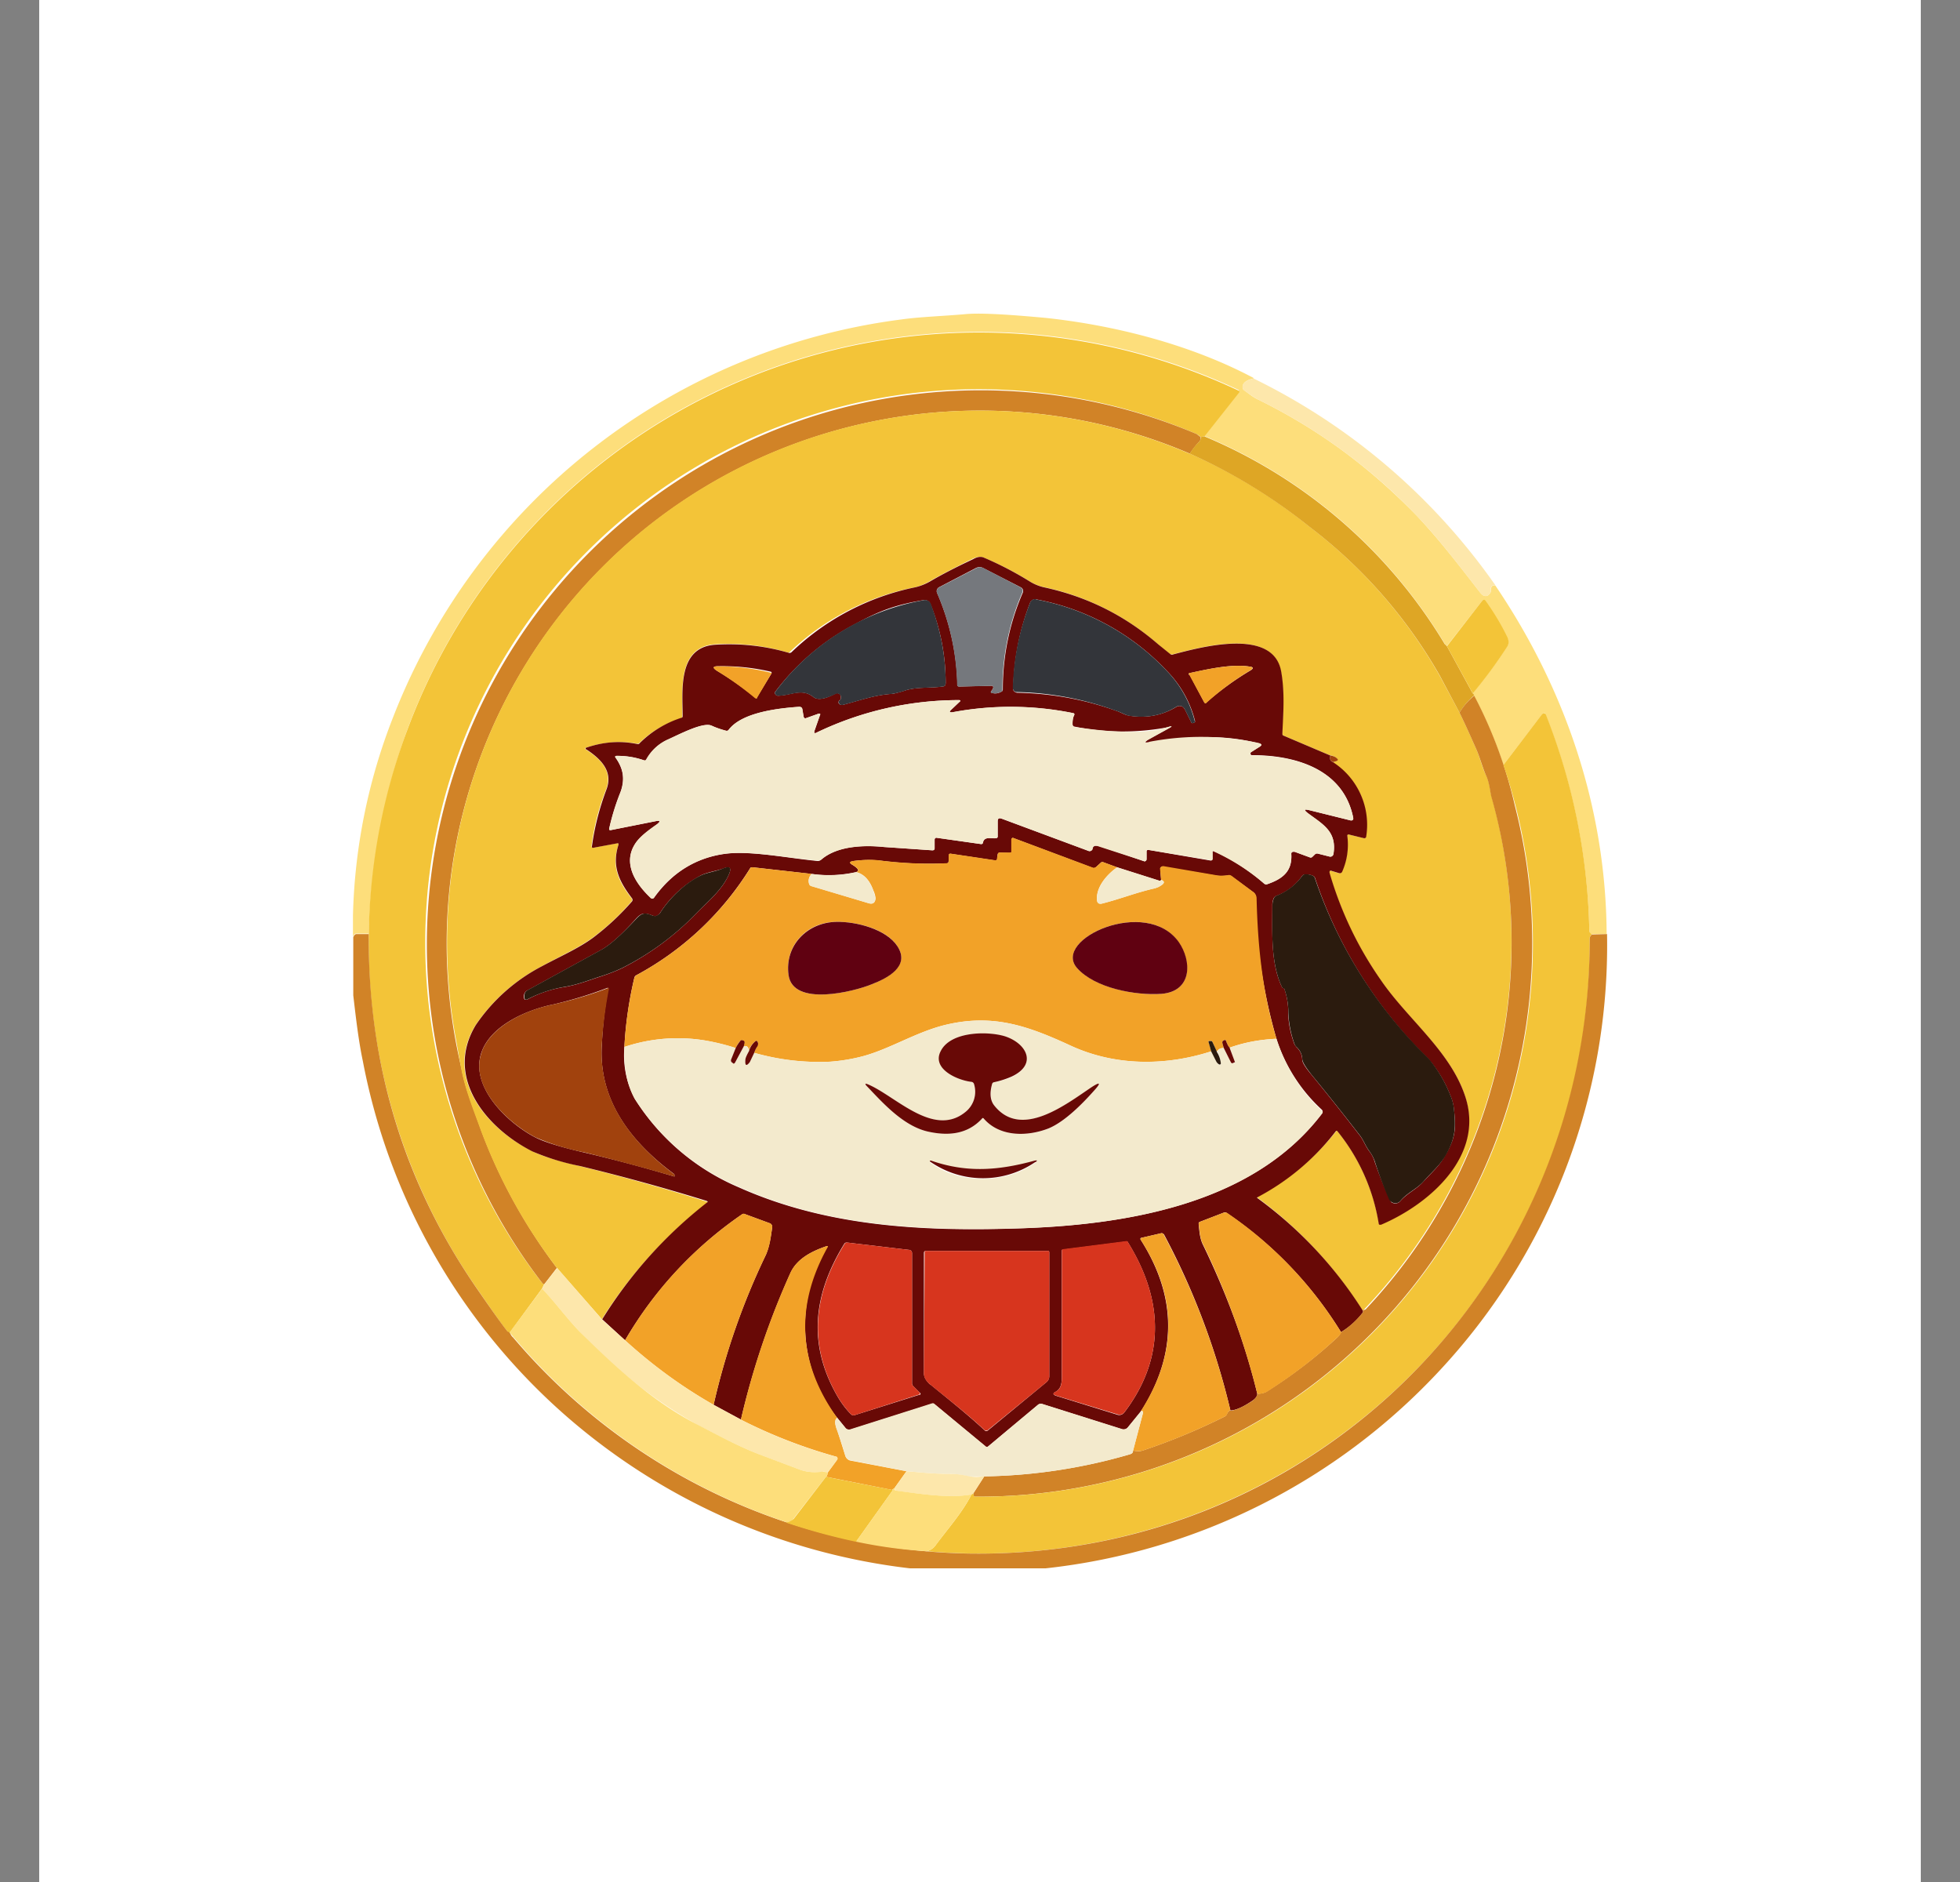 <svg xmlns="http://www.w3.org/2000/svg" width="25" height="24" fill="none" viewBox="0 0 25 24">
    <rect x="0" y="0" width="25" height="24" fill="#808080" stroke="none"/>
    <g clip-path="url(#GOLDEN__a)">
        <path fill="#fff" d="M24.5 0H.5v24h24z"/>
        <path fill="#FDDE7B" d="M15.99 4.826q-.148.034-.14.118c0 .014.009.023.018.032.061.043.122.095.188.123.781.386 1.412.86 2.01 1.472.282.297.55.645.809.979.023.028.037.042.056.047q.041.016.075-.033a.05.05 0 0 0 .01-.033c0-.047.014-.07.056-.066.894 1.318 1.412 2.838 1.421 4.447h-.183l-.02-.005a.04.04 0 0 1-.018-.033 7.9 7.9 0 0 0-.565-2.776.02.02 0 0 0-.023 0c-.005 0-.01 0-.014.01l-.494.649a5.7 5.7 0 0 0-.39-.913l.009-.019a6 6 0 0 0 .428-.583q.034-.049 0-.113a3.3 3.3 0 0 0-.297-.48.02.02 0 0 0-.018.01l-.452.578a.1.1 0 0 1-.028-.028 6.5 6.5 0 0 0-3.068-2.65L15.802 5a.02.02 0 0 0 0-.014v-.008l-.005-.006A7.777 7.777 0 0 0 5.202 9.286a8.3 8.3 0 0 0-.499 2.62H4.54a.03.03 0 0 0-.024.015l-.014.023v-.268a7.4 7.4 0 0 1 .518-2.545 8.06 8.06 0 0 1 6.483-5.058c.235-.033.531-.042.8-.066.183-.019.527 0 1.035.047.88.094 1.849.339 2.653.767z"/>
        <path fill="#F3C438" d="m15.36 5.564-.047.01a.2.2 0 0 0-.047-.038 7.058 7.058 0 0 0-8.342 10.836h.019l-.029.06-.414.565a.04.04 0 0 1-.028-.018q-.121-.155-.362-.509a7.73 7.73 0 0 1-.908-7.18 7.777 7.777 0 0 1 10.605-4.304l.002.01-.002.008-.447.565z"/>
        <path fill="#FDE7AB" d="M15.99 4.827a8.1 8.1 0 0 1 3.082 2.634c-.042 0-.061.02-.056.071 0 .014 0 .024-.01.033q-.034.048-.075.033c-.019-.005-.033-.019-.057-.047-.258-.33-.522-.682-.809-.979A7.1 7.1 0 0 0 16.056 5.1c-.066-.033-.127-.08-.188-.123l-.013-.014-.006-.019q-.008-.083.141-.117"/>
        <path fill="#D18327" d="M15.313 5.574c0 .028 0 .047-.023.065a1 1 0 0 0-.113.146 6.804 6.804 0 0 0-9.368 5.02 6.8 6.8 0 0 0 .075 2.81c.047.258.142.484.226.724.236.659.57 1.27.993 1.83l-.16.207-.019-.005a7.067 7.067 0 0 1 8.342-10.835z"/>
        <path fill="#F3C438" d="M15.177 5.785a6.8 6.8 0 0 1 1.524.931 6.3 6.3 0 0 1 1.665 1.906l.25.466c.07.14.141.3.216.47.047.108.07.221.123.33.047.089.051.206.07.268a6.81 6.81 0 0 1-1.632 6.549h-.02a5.3 5.3 0 0 0-1.345-1.44v-.005l.01-.004a3.1 3.1 0 0 0 1.011-.838h.01v.005c.278.344.461.754.531 1.19h.02c.62-.258 1.33-.88 1.072-1.646-.188-.565-.734-.974-1.073-1.468a4.6 4.6 0 0 1-.654-1.365c-.005-.028 0-.037.024-.028l.098.028q.012.003.023-.002a.03.03 0 0 0 .015-.017.86.86 0 0 0 .066-.47l.01-.005h.004l.198.047h.018l.009-.01v-.013q.072-.601-.423-.941l.047-.019c.02-.01.02-.019.01-.028a.13.13 0 0 0-.09-.043l-.597-.254a.03.03 0 0 1-.011-.012.03.03 0 0 1-.003-.016c.01-.245.033-.508-.014-.78-.094-.58-1.035-.316-1.379-.227-.014.005-.023 0-.038-.004a3 3 0 0 1-.15-.123 3.2 3.2 0 0 0-1.459-.73.6.6 0 0 1-.188-.079 4 4 0 0 0-.588-.301c-.033-.014-.08-.005-.132.019q-.344.17-.54.282a.7.7 0 0 1-.189.08 3.2 3.2 0 0 0-1.614.837 2.7 2.7 0 0 0-.96-.108c-.465.047-.395.598-.4.918a.03.03 0 0 1-.018.028 1.3 1.3 0 0 0-.527.31.03.03 0 0 1-.033.01 1.3 1.3 0 0 0-.659.056l-.001.005.001.005v.004c.188.118.358.278.264.518a3 3 0 0 0-.184.715c0 .019.005.028.028.024l.297-.057h.011l.005.004.003.006v.009c-.094.277 0 .47.169.687a.04.04 0 0 1 0 .033q-.224.261-.499.466c-.188.136-.433.244-.654.367a2.3 2.3 0 0 0-.842.752c-.405.664.137 1.308.72 1.6.118.061.325.127.612.193q.82.203 1.628.456a.02.02 0 0 1-.01.02 5.7 5.7 0 0 0-1.336 1.477l-.579-.66a6.8 6.8 0 0 1-.993-1.825c-.089-.24-.178-.47-.225-.724l-.062-.348a6.78 6.78 0 0 1 5.304-7.89 6.8 6.8 0 0 1 4.05.409z"/>
        <path fill="#DEA625" d="M15.36 5.564a6.5 6.5 0 0 1 3.067 2.649l.029.028.329.602c.014.01.019.024.014.029a.9.9 0 0 0-.183.216l-.25-.47a6.3 6.3 0 0 0-1.665-1.901 7 7 0 0 0-1.525-.932.7.7 0 0 1 .113-.146c.024-.019.024-.037.028-.066l.047-.009z"/>
        <path fill="#680906" d="M16.969 9.635c-.01.047 0 .07.033.084a.95.95 0 0 1 .423.955.024.024 0 0 1-.028.015l-.197-.048q-.005 0-.01.003l-.005.007v.005q.031.241-.065.46a.033.033 0 0 1-.038.019l-.094-.028q-.035-.014-.029.024.215.74.655 1.369c.338.494.88.899 1.072 1.473.26.762-.451 1.383-1.072 1.646h-.02l-.007-.008-.002-.01a2.5 2.5 0 0 0-.531-1.181.02.02 0 0 0-.014.004c-.27.352-.614.641-1.007.847l.003.006.006.004c.53.387.984.87 1.336 1.425q.015.022 0 .038a1 1 0 0 1-.273.244 5 5 0 0 0-1.458-1.52.04.04 0 0 0-.038-.004l-.306.118a.02.02 0 0 0-.014.014v.014c.01.094.014.183.057.268.296.612.531 1.238.691 1.896q-.001.048-.065.09-.178.121-.278.122a9.3 9.3 0 0 0-.847-2.244c-.01-.01-.024-.02-.037-.015l-.245.057c-.019 0-.024.014-.014.028q.697 1.095 0 2.188l-.165.202a.07.07 0 0 1-.075.024l-1.012-.32a.06.06 0 0 0-.061.01l-.635.53a.023.023 0 0 1-.033 0l-.65-.54a.03.03 0 0 0-.028-.005l-1.044.33a.06.06 0 0 1-.066-.024l-.104-.127a1.9 1.9 0 0 1-.127-2.174c.01-.014.01-.019-.009-.014-.179.061-.376.155-.461.344-.27.6-.481 1.226-.63 1.867l-.349-.188q.225-.996.668-1.915c.047-.113.062-.23.08-.352a.05.05 0 0 0-.028-.047l-.32-.118q-.014-.008-.033 0a5 5 0 0 0-1.496 1.609l-.292-.268a5.7 5.7 0 0 1 1.346-1.496l-.005-.01-.01-.004A27 27 0 0 0 7.4 14.87a3 3 0 0 1-.612-.188c-.583-.296-1.124-.941-.72-1.609a2.3 2.3 0 0 1 .848-.753c.216-.117.465-.226.649-.362a3.3 3.3 0 0 0 .499-.466.04.04 0 0 0 0-.033c-.165-.216-.264-.41-.175-.687v-.014l-.007-.004h-.007l-.3.056c-.02.005-.029 0-.024-.024q.05-.361.183-.715c.094-.24-.08-.4-.259-.517H7.47V9.54l.004-.004c.217-.075.433-.094.66-.047.009 0 .018 0 .027-.014.152-.15.338-.262.541-.325l.005-.014c0-.32-.066-.87.4-.913.324-.023.649.012.96.104a.04.04 0 0 0 .033-.014 3.2 3.2 0 0 1 1.576-.824.7.7 0 0 0 .188-.075c.137-.08.315-.174.546-.282q.076-.044.132-.024c.202.085.4.188.583.301a.6.6 0 0 0 .188.08c.55.118 1.035.358 1.463.73l.151.122q.019.014.038.004c.343-.089 1.284-.352 1.378.226.047.273.024.537.014.781 0 .014 0 .024.014.029zm-4.3-.87c0 .013-.01.027-.02.042q-.027.027.015.032c.038.01.075 0 .108-.018a.03.03 0 0 0 .019-.028c0-.429.085-.843.254-1.233a.053.053 0 0 0-.024-.07l-.48-.246a.1.1 0 0 0-.094 0l-.47.245a.06.06 0 0 0-.027.033.06.06 0 0 0 .004.042c.162.373.25.775.258 1.181l.009.007.01.003.424-.01.01.007a.02.02 0 0 1 .004.012m2.225-.198a3.06 3.06 0 0 0-1.68-.923.07.07 0 0 0-.075.043c-.137.354-.21.73-.216 1.11a.06.06 0 0 0 .056.038q.648.014 1.247.226c.061.018.118.056.17.065q.33.057.611-.112a.08.08 0 0 1 .085.004l.019.024.084.17q.002.014.024.009l.014-.005.01-.01v-.009a1.4 1.4 0 0 0-.349-.63m-3.336.235c.15-.043.31-.024.466-.047.028 0 .038-.019.038-.047q-.001-.523-.193-1.002a.08.08 0 0 0-.09-.052c-.31.052-.527.117-.847.292-.412.21-.771.513-1.049.884a.04.04 0 0 0 .014.033l.02.01c.169 0 .31-.104.46.018.076.057.212-.01.283-.047a.05.05 0 0 1 .058.017l.008.02c0 .024 0 .043-.02.053q-.014.012-.009.033.016.029.052.023c.216-.056.405-.127.63-.141q.052-.006.18-.047M9.15 8.557q.26.156.494.348h.01v-.01l.188-.31v-.009a.014.014 0 0 0-.01-.01 2.7 2.7 0 0 0-.667-.07q-.113-.001-.015.061m6.023.047.188.353q.015.021.028 0 .263-.231.565-.41c.037-.023.033-.042-.014-.046-.222-.038-.537.033-.753.08q-.034 0-.019.028zm-.518.861q-.085.016-.01-.033l.24-.131c.08-.043.076-.048-.004-.024a3.1 3.1 0 0 1-1.19-.014.04.04 0 0 1-.01-.024c0-.042 0-.08.02-.117.009-.014 0-.024-.015-.028a4 4 0 0 0-1.539-.01c-.037 0-.042-.005-.014-.033l.109-.103c.014-.01.009-.02-.01-.02-.625 0-1.243.14-1.807.41q-.055.035-.032-.028l.065-.188c.01-.02 0-.024-.019-.02l-.16.057a.02.02 0 0 1-.023-.009l-.005-.01-.018-.094q-.002-.033-.038-.032c-.268.018-.73.07-.899.291a.03.03 0 0 1-.033.014 1 1 0 0 1-.188-.066c-.108-.047-.395.104-.546.175a.56.56 0 0 0-.282.258c-.01.014-.019.014-.033.01a1 1 0 0 0-.348-.057q-.029.002-.014.024c.103.15.122.277.056.456a3 3 0 0 0-.136.443q-.01.029.023.023l.57-.113q.082-.017.018.038c-.094.07-.216.155-.277.244-.17.255 0 .518.197.697a.03.03 0 0 0 .02.007.03.03 0 0 0 .018-.007q.354-.495.927-.565c.32-.037.781.057 1.162.094a.07.07 0 0 0 .047-.019c.202-.174.541-.188.795-.16l.621.043q.03 0 .029-.028v-.109a.024.024 0 0 1 .028-.023l.564.08q.022.001.024-.019c.019-.085.108-.047.165-.056q.025-.002.023-.024v-.188c0-.038.014-.047.047-.038l1.115.414a.04.04 0 0 0 .02 0 .04.04 0 0 0 .018-.01l.01-.013c0-.024.009-.033.027-.043h.048q.294.096.588.198.008 0 .014-.006a.03.03 0 0 0 .01-.013v-.103q-.001-.009.004-.015a.02.02 0 0 1 .014-.009h.01l.795.136a.02.02 0 0 0 .018-.018v-.094l.003-.006.005-.003.005-.002.006.001q.351.161.64.414.016.015.038.01c.193-.066.324-.16.31-.386v-.014l.01-.01.014-.004h.019l.192.07a.03.03 0 0 0 .033-.005l.033-.032a.04.04 0 0 1 .038-.01l.15.038q.015.003.029-.005l.012-.01.007-.013c.047-.292-.132-.382-.33-.527-.047-.043-.047-.052.019-.038l.532.132.013-.001.012-.007.007-.012v-.013c-.122-.621-.738-.8-1.284-.8h-.014a.02.02 0 0 1-.01-.009l-.003-.012q0-.007.004-.013l.01-.008.098-.062c.038-.023.038-.037-.01-.047-.47-.122-.912-.084-1.392-.014zm-3.735 1.656a1.6 1.6 0 0 1-.565.024L9.6 11.06c-.014 0-.028 0-.033.014A3.86 3.86 0 0 1 8.11 12.44a.05.05 0 0 0-.02.033 5 5 0 0 0-.126.88 1.2 1.2 0 0 0 .131.658c.317.504.78.898 1.327 1.13 1.101.493 2.306.564 3.51.526 1.379-.037 3.035-.291 3.929-1.463a.04.04 0 0 0 .01-.026.04.04 0 0 0-.01-.026 2.1 2.1 0 0 1-.579-.903 6.8 6.8 0 0 1-.268-1.835.1.1 0 0 0-.024-.033l-.282-.207a.05.05 0 0 0-.033-.01c-.061.005-.113.01-.174 0l-.682-.112-.012.007-.007.012v.014l.01.136q-.009.016-.024.01l-.536-.17-.18-.066a.03.03 0 0 0-.033.01l-.056.052a.04.04 0 0 1-.047.009l-1.002-.376c-.019-.01-.028 0-.028.014v.155c0 .01-.01.019-.024.019l-.122-.005c-.019 0-.028.005-.033.024l-.005.046v.01l-.003.009a.02.02 0 0 1-.015.01h-.014l-.565-.085c-.014 0-.019.005-.019.024l-.005.075q-.002.023-.023.024-.423.019-.838-.034a1.4 1.4 0 0 0-.357.005c-.047.01-.047.024-.01.047q.119.072.047.094m-3.261.998-.927.508a.08.08 0 0 0-.047.07v.015q.001.056.052.028.222-.117.47-.155c.16-.029.283-.076.424-.123q.176-.055.306-.117c.352-.178.671-.413.945-.697.146-.15.334-.3.419-.503q.051-.12-.075-.07c-.09.032-.198.046-.278.084a1.4 1.4 0 0 0-.532.49.1.1 0 0 1-.037.028.07.07 0 0 1-.047 0c-.1-.038-.141-.047-.217.037q-.28.312-.456.405m8.728.498a.9.9 0 0 1 .047.292q.001.197.08.41l.023.032a.22.22 0 0 1 .075.16c0 .038.043.104.118.193q.318.388.621.781c.042.057.066.123.108.184a.4.4 0 0 1 .076.141q.09.265.211.518.028.02.062.017a.08.08 0 0 0 .056-.031c.094-.104.202-.146.287-.24.103-.113.212-.207.282-.335.141-.235.141-.362.113-.607a.6.6 0 0 0-.047-.169 1.6 1.6 0 0 0-.273-.456 5.8 5.8 0 0 1-1.449-2.306.05.05 0 0 0-.028-.033.2.2 0 0 0-.104-.018.05.05 0 0 0-.037.023.7.7 0 0 1-.325.25.06.06 0 0 0-.033.028.2.2 0 0 0-.019.094c0 .339-.023.753.127 1.049v.005h.014q.015.006.015.018m-9.363.198c-.33.075-.762.268-.88.602-.155.443.339.909.687 1.087q.168.087.626.193.578.135 1.148.306v-.024l-.005-.009c-.555-.41-.965-.946-.922-1.642q.017-.367.084-.73l-.009-.002-.01.003c-.235.09-.47.16-.715.216zm7.316 5.2c.546-.716.49-1.469.042-2.184l-.004-.001-.005.001-.814.104q-.014-.002-.014.018v1.534c0 .113.01.207-.075.259-.043.019-.038.038 0 .052l.79.244a.08.08 0 0 0 .08-.028m-3.571-2.151c-.39.635-.47 1.27-.09 1.934q.077.135.175.235.02.021.047.014l.823-.259a.015.015 0 0 0 .019-.01.015.015 0 0 0-.01-.018l-.084-.085a.05.05 0 0 1-.014-.037v-1.661a.04.04 0 0 0-.038-.038l-.795-.094a.04.04 0 0 0-.02.005.04.04 0 0 0-.013.014m1.096 1.788c.235.193.48.386.701.593a.03.03 0 0 0 .033 0l.748-.617a.1.1 0 0 0 .038-.084v-1.577l-.005-.014H11.8l-.008.004-.005.007-.002.008v1.543q.001.071.08.142z"/>
        <path fill="#75787D" d="m12.669 8.765-.002-.011-.008-.008h-.005l-.423.01a.02.02 0 0 1-.017-.008.02.02 0 0 1-.006-.016 3.1 3.1 0 0 0-.255-1.167.06.06 0 0 1-.002-.044.06.06 0 0 1 .03-.032l.471-.244a.1.1 0 0 1 .094 0l.47.244a.05.05 0 0 1 .024.066 3.1 3.1 0 0 0-.254 1.257l-.014.009a.17.17 0 0 1-.108.019c-.028 0-.033-.014-.014-.033a.1.1 0 0 0 .019-.042"/>
        <path fill="#33353A" d="M13.214 7.644c.644.12 1.233.443 1.68.923.17.179.29.4.348.64 0 .004 0 .009-.01.009l-.018.005q-.013.005-.02-.01l-.084-.17a.08.08 0 0 0-.047-.037.08.08 0 0 0-.06.01q-.275.169-.613.112c-.047-.014-.103-.047-.164-.065a3.9 3.9 0 0 0-1.27-.236.06.06 0 0 1-.038-.051q.016-.566.22-1.087a.07.07 0 0 1 .076-.047zm-1.656 1.158a1 1 0 0 1-.179.047c-.226.014-.41.085-.63.141-.024 0-.043 0-.047-.024-.01-.014-.005-.023.004-.032q.024-.016.02-.052a.05.05 0 0 0-.026-.033.05.05 0 0 0-.04 0c-.071.033-.208.099-.283.042-.15-.122-.292-.014-.456-.019a.04.04 0 0 1-.038-.042 3.03 3.03 0 0 1 1.896-1.176.08.08 0 0 1 .094.047c.123.33.189.659.189 1.007 0 .028-.01.047-.038.047-.155.023-.315.004-.466.047"/>
        <path fill="#F3C438" d="m18.786 8.843-.33-.602.452-.583.008-.007a.024.024 0 0 1 .03.007q.162.224.282.47.028.064 0 .113-.203.315-.443.602"/>
        <path fill="#F2A228" d="M9.15 8.558q-.1-.063.014-.061.344 0 .677.084v.005l-.183.31-.005.01h-.019a4 4 0 0 0-.484-.348m6.21.4-.188-.348q-.02-.03.01-.029c.22-.047.536-.117.757-.08.047.005.047.024.01.047q-.301.18-.56.414-.015.016-.029-.004"/>
        <path fill="#D18327" d="M18.804 8.872c.233.442.407.914.518 1.402a7.057 7.057 0 0 1-6.884 8.812c-.014 0-.019-.01-.023-.019v-.023l.14-.217a7 7 0 0 0 1.86-.282c.028-.01.037-.024.037-.047q.072.015.122 0a8 8 0 0 0 1.045-.433.06.06 0 0 0 .028-.028q.027-.056.047-.047.099-.007.282-.127.056-.042.061-.09a.24.24 0 0 0 .113-.023q.495-.312.899-.687a.2.2 0 0 0 .056-.075q.148-.092.273-.245.015-.016 0-.038h.02a.04.04 0 0 0 .023-.01 6.81 6.81 0 0 0 1.6-6.539c-.015-.061-.024-.179-.067-.268-.047-.108-.075-.221-.122-.33-.075-.169-.146-.329-.216-.47a.8.8 0 0 1 .188-.216"/>
        <path fill="#F3EACD" d="M14.659 9.46a3.5 3.5 0 0 1 1.392.014c.048.014.048.028.01.052l-.094.06a.02.02 0 0 0-.016.011q-.004.008-.003.018a.02.02 0 0 0 .01.015.02.02 0 0 0 .018.004c.546 0 1.162.174 1.285.8v.012l-.005.011-.014.006q-.008.001-.014-.001l-.532-.132q-.092-.02-.014.038c.193.146.376.235.325.527l-.007.014-.01.01a.04.04 0 0 1-.03.004l-.151-.038a.04.04 0 0 0-.038.01l-.033.033a.03.03 0 0 1-.033.005l-.192-.071a.03.03 0 0 0-.028 0 .03.03 0 0 0-.015.028c.014.226-.117.32-.31.386a.04.04 0 0 1-.02 0 .04.04 0 0 1-.018-.01 2.7 2.7 0 0 0-.654-.414l-.002.008q0 .004.002.007v.09a.02.02 0 0 1-.01.013h-.014l-.795-.132-.009-.002-.01.002-.004.009v.104a.03.03 0 0 1-.014.028l-.014.005-.014-.005-.58-.188a.06.06 0 0 0-.046-.004c-.01.01-.024.018-.024.042a.04.04 0 0 1-.047.023l-1.11-.413c-.038-.015-.052 0-.052.032v.189q.002.028-.023.028c-.057.01-.146-.028-.165.056q-.002.02-.024.02l-.564-.08-.01-.003-.01.002-.007.01a.02.02 0 0 0-.002.014v.108q0 .028-.028.028l-.62-.042c-.255-.024-.594-.014-.796.16a.07.07 0 0 1-.047.014c-.376-.033-.847-.127-1.162-.09a1.3 1.3 0 0 0-.932.57.03.03 0 0 1-.033 0c-.193-.184-.367-.447-.197-.701.06-.094.183-.18.277-.245.047-.038.038-.047-.018-.038l-.565.113q-.036.01-.028-.023.05-.225.136-.443a.43.43 0 0 0-.056-.456q-.015-.022.014-.023c.122 0 .235.018.348.056q.02.006.028-.01a.6.6 0 0 1 .283-.258c.155-.07.442-.216.55-.174.061.028.122.047.188.066.014 0 .024 0 .033-.014.17-.222.63-.273.894-.292q.04 0 .047.033l.014.094v.01a.02.02 0 0 0 .028.009l.16-.057q.035-.008.02.02l-.067.187c-.014.043-.004.047.033.029a4.2 4.2 0 0 1 1.807-.41c.019 0 .024.01.01.019l-.109.104c-.028.028-.019.037.014.032a4 4 0 0 1 1.539.01c.019 0 .023.014.014.028a.3.3 0 0 0-.019.118.04.04 0 0 0 .033.033c.33.047.847.108 1.167.004.08-.023.085-.018.005.024l-.236.132q-.083.048.01.033z"/>
        <path fill="#F3C438" d="M20.31 11.915q-.034.013-.033.061a7.78 7.78 0 0 1-8.455 7.806.2.2 0 0 0 .118-.085c.15-.202.339-.414.452-.64l.019-.014.009.023c0 .01.005.02.019.02a7.057 7.057 0 0 0 6.737-9.33l.494-.65.014-.01h.014l.011.006.008.009c.349.88.537 1.815.555 2.762 0 .014.01.023.02.033z"/>
        <path fill="#A1420D" d="M16.969 9.634c.037.005.07.02.09.043.009.009.009.018-.01.028l-.047.014c-.033-.014-.047-.042-.033-.085"/>
        <path fill="#F2A228" d="M14.25 11.06c-.132.094-.264.244-.259.404 0 .047.024.07.07.057.226-.057.438-.142.669-.193.028-.01.047-.014.066-.028q.09-.051.014-.08l-.014-.142q0-.007.004-.013l.01-.01.013-.008.015-.002.659.113c.065.014.117.01.178 0q.019 0 .038.014l.278.207a.1.1 0 0 1 .037.076c.014.602.075 1.209.254 1.792q-.323.014-.597.113-.02-.014-.047-.084c0-.014-.014-.02-.033-.005-.014.005-.014.019-.014.028l.018.066a.09.09 0 0 0-.089.047l-.056-.127-.01-.01h-.028q-.015 0-.01.015l.034.117c-.584.189-1.224.189-1.788-.07-.542-.25-.988-.414-1.6-.268-.372.089-.706.305-1.054.4a2.2 2.2 0 0 1-.419.07 3 3 0 0 1-.969-.113c0-.019.019-.047.038-.085.014-.023.014-.037.004-.056q-.014-.02-.028-.005a.25.25 0 0 0-.085.123q.002-.072-.06-.062l.004-.046c0-.01 0-.02-.014-.024-.014-.01-.024-.005-.033 0a.3.3 0 0 0-.061.094 3 3 0 0 0-.377-.094 2.15 2.15 0 0 0-1.044.08c.014-.282.056-.579.127-.88l.008-.019.015-.014a3.86 3.86 0 0 0 1.454-1.364.03.03 0 0 1 .033-.014l.753.084a.12.12 0 0 0-.033.127.04.04 0 0 0 .028.028l.725.217c.056.019.09 0 .094-.061a.3.3 0 0 0-.028-.099q-.072-.2-.221-.235.072-.022-.048-.094-.062-.035.01-.047c.117-.014.235-.024.357-.005.283.033.556.047.838.033q.023-.002.024-.024v-.075c0-.019.009-.023.028-.023l.564.084h.01a.03.03 0 0 0 .014-.014v-.01l.01-.046c0-.024.013-.029.032-.029h.123c.014 0 .018 0 .018-.014v-.155c.005-.014.015-.024.033-.014l1.007.376q.02.006.043-.01l.056-.05a.04.04 0 0 1 .015-.01.03.03 0 0 1 .018 0zm-3.13 1.491c.19-.075.495-.226.326-.485-.142-.22-.523-.315-.777-.31-.376 0-.663.301-.611.678.056.409.832.211 1.063.117m2.617-.207c.235.259.753.353 1.077.33.4-.034.381-.424.217-.66-.41-.583-1.614-.037-1.294.33"/>
        <path fill="#2B1B0E" d="m6.731 12.626.927-.508c.118-.061.268-.198.461-.405.076-.08.113-.075.207-.037.02.004.033.01.047 0a.1.1 0 0 0 .043-.028c.117-.189.329-.396.536-.49.075-.033.188-.047.273-.085q.126-.05.075.071c-.084.202-.273.353-.419.504a3.5 3.5 0 0 1-.945.696q-.128.062-.306.117c-.141.047-.264.095-.423.123a1.6 1.6 0 0 0-.471.155q-.048.029-.047-.028v-.014q0-.05.042-.07"/>
        <path fill="#F3EACD" d="m14.25 11.06.536.17q.016.006.023-.01.078.03-.014.08a.3.3 0 0 1-.066.029c-.23.051-.442.136-.668.193q-.07.021-.07-.057c0-.16.127-.315.258-.405m-3.332.062q.151.036.221.235l.029.094c-.005.066-.038.085-.094.066l-.725-.216a.04.04 0 0 1-.028-.028.12.12 0 0 1 .037-.128q.283.042.565-.023z"/>
        <path fill="#2B1B0E" d="m16.371 12.603-.014-.004c-.15-.302-.131-.716-.127-1.054q-.001-.048.02-.094a.06.06 0 0 1 .032-.029.74.74 0 0 0 .325-.249.05.05 0 0 1 .038-.024.2.2 0 0 1 .103.02.05.05 0 0 1 .023.028 5.8 5.8 0 0 0 1.454 2.305 1.7 1.7 0 0 1 .273.461.6.6 0 0 1 .047.17c.024.244.024.376-.108.606-.075.127-.188.221-.282.33-.09.098-.203.14-.292.244a.08.08 0 0 1-.08.029.09.09 0 0 1-.066-.048 5 5 0 0 1-.183-.489.5.5 0 0 0-.076-.136c-.042-.061-.066-.127-.108-.184a32 32 0 0 0-.621-.78c-.075-.095-.113-.156-.118-.194a.22.22 0 0 0-.075-.16.1.1 0 0 1-.023-.033 1.3 1.3 0 0 1-.08-.409.9.9 0 0 0-.052-.3z"/>
        <path fill="#600111" d="M11.121 12.551c-.226.094-1.007.292-1.063-.117-.052-.377.24-.673.611-.678.255-.005.636.094.777.31.17.26-.132.41-.325.485m3.694.123c-.33.023-.848-.071-1.078-.33-.32-.367.884-.913 1.299-.33.164.236.178.627-.221.66"/>
        <path fill="#D18327" d="M4.703 11.912c-.009 1.675.457 3.2 1.407 4.56q.242.352.363.507l.028.015c.014.023.023.046.042.06a7.8 7.8 0 0 0 5.848 2.758c4.4.047 7.881-3.468 7.886-7.834q0-.048.033-.061l.188-.005a7.95 7.95 0 0 1-2.131 5.561A8.05 8.05 0 0 1 13.337 20h-1.731a8.1 8.1 0 0 1-4.343-1.906 8 8 0 0 1-2.635-4.563c-.056-.264-.09-.565-.122-.838v-.743l.014-.024.01-.01.013-.004h.165z"/>
        <path fill="#A1420D" d="M6.143 13.417c.118-.33.555-.532.885-.602a5 5 0 0 0 .734-.217.02.02 0 0 1 .004.019q-.069.351-.09.71c-.041.697.368 1.233.923 1.647l.005.005v.023h-.01a29 29 0 0 0-1.138-.306 3 3 0 0 1-.626-.192c-.348-.18-.847-.645-.687-1.083z"/>
        <path fill="#F3EACD" d="m15.454 13.407.061.123a.1.1 0 0 0 .033.047l.007.003h.008l.006-.005.002-.008v-.01a.4.4 0 0 0-.046-.15.1.1 0 0 1 .084-.042l.094.179q.002.014.024.014l.014-.005h.005l.004-.005v-.009l-.066-.179q.282-.098.598-.113c.111.356.314.675.588.927 0 .01 0 .019-.01.028-.893 1.177-2.55 1.426-3.928 1.464-1.2.032-2.409-.033-3.51-.532a2.9 2.9 0 0 1-1.327-1.125q-.146-.262-.131-.658c.336-.113.695-.14 1.044-.08q.192.033.377.094l-.057.141c-.01.019 0 .038.014.047l.01.005.012.002a.02.02 0 0 0 .011-.007l.113-.212c.042-.009.061.014.066.062a.3.3 0 0 0-.047.117c0 .075.014.08.056.024l.057-.118c.334.094.659.127.969.113a2.4 2.4 0 0 0 .419-.07c.353-.095.687-.311 1.054-.4.611-.146 1.058.018 1.6.268.564.258 1.204.258 1.787.07zm-2.776.395q.163-.036.221-.065c.339-.16.193-.433-.085-.518-.216-.07-.687-.066-.809.179-.122.235.212.376.386.4a.04.04 0 0 1 .033.028.33.33 0 0 1-.113.358c-.41.329-.899-.217-1.247-.358q-.043-.016-.01.019c.194.207.457.508.772.583.26.061.513.042.697-.16q.015-.021.028 0c.207.236.565.226.823.123.212-.085.433-.316.584-.485q.136-.15-.033-.038c-.33.217-.894.664-1.242.23-.047-.065-.061-.154-.028-.272 0-.014.009-.019.023-.024m-.814 1.021c.367.283.974.278 1.346 0 .023-.018.023-.023-.01-.018a2.1 2.1 0 0 1-1.336.004z"/>
        <path fill="#680906" d="M12.654 13.825q-.049.176.028.273c.344.433.913-.014 1.243-.235.108-.07.122-.056.033.042-.151.17-.377.4-.584.485-.263.103-.616.113-.823-.122q-.015-.021-.028 0c-.188.202-.438.22-.697.16-.315-.076-.578-.377-.776-.584q-.028-.034.014-.019c.348.141.838.687 1.247.358a.33.33 0 0 0 .113-.358.04.04 0 0 0-.028-.028c-.18-.019-.518-.165-.396-.395.127-.25.593-.254.814-.188.283.09.424.362.085.517q-.107.046-.221.07a.03.03 0 0 0-.024.024m-3.166-.484-.113.211-.005.005-.005.005a.014.014 0 0 1-.018-.005l-.005-.005c-.019-.009-.023-.028-.014-.047l.056-.14c.024-.048.047-.076.062-.095.009-.005.018-.01.033 0 .014 0 .018.014.018.028l-.01.047z"/>
        <path fill="#2B1B0E" d="M15.52 13.413a.34.34 0 0 1 .052.146.02.02 0 0 1-.005.014l-.01.003-.009-.003a.1.1 0 0 1-.037-.042l-.062-.123-.033-.117q-.005-.015.01-.015h.028l.01.01.056.122z"/>
        <path fill="#680906" d="m15.685 13.365.065.174.002.005-.002.004h-.009l-.014.01c-.014 0-.024 0-.028-.014l-.09-.18-.018-.065c0-.01 0-.024.014-.028q.026-.019.033.004.027.071.047.085zm-6.065.061-.056.118q-.064.083-.057-.024c0-.028.019-.066.047-.117a.24.24 0 0 1 .08-.123q.015-.016.028.005c.01.019.01.033 0 .056a.3.3 0 0 0-.042.085m3.585 1.393a1.18 1.18 0 0 1-1.34-.005l-.003-.003-.001-.004v-.004l.003-.003h.01c.447.155.846.132 1.326 0 .033-.005.033 0 .01.019z"/>
        <path fill="#F2A228" d="M17.11 16.988a.2.2 0 0 1-.061.076q-.401.375-.894.687a.24.24 0 0 1-.118.023 9.7 9.7 0 0 0-.687-1.896c-.047-.085-.047-.174-.06-.268v-.014l.013-.014.306-.118h.038a5 5 0 0 1 1.458 1.524zm-8.008.927a6.3 6.3 0 0 1-1.129-.823c.377-.65.88-1.186 1.496-1.61a.03.03 0 0 1 .017-.004q.009 0 .016.005l.32.117a.05.05 0 0 1 .028.047c-.018.123-.028.24-.08.353a9 9 0 0 0-.668 1.915m6.597.07q-.028 0-.047.048a.06.06 0 0 1-.033.033 8 8 0 0 1-1.045.433.3.3 0 0 1-.122 0l.127-.48c0-.014 0-.02-.01-.024h-.018c.465-.724.47-1.454 0-2.183-.01-.014 0-.023.014-.028l.244-.057c.014 0 .029 0 .033.014a9.3 9.3 0 0 1 .852 2.245z"/>
        <path fill="#D7351E" d="M14.381 15.831c.447.715.503 1.468-.042 2.183a.08.08 0 0 1-.08.024l-.786-.24q-.07-.022-.005-.052c.085-.047.076-.141.076-.259v-1.534c0-.014 0-.018.014-.023l.814-.104zm-3.703 1.967c-.376-.66-.3-1.299.094-1.934l.012-.013a.04.04 0 0 1 .017-.006l.795.094a.04.04 0 0 1 .037.038v1.66c0 .015 0 .024.015.038l.084.085.002.007q0 .004-.002.007v.01h-.01l-.822.263a.04.04 0 0 1-.026 0 .04.04 0 0 1-.022-.014 1.2 1.2 0 0 1-.174-.235"/>
        <path fill="#F2A228" d="M10.678 18.08q-.05.035 0 .155l.104.33a.09.09 0 0 0 .06.06l.72.137-.154.216c-.029.02-.038.024-.02.024l-.832-.165c-.01 0-.01 0-.01-.01v-.009a.06.06 0 0 0 .01-.037l.118-.16a.03.03 0 0 0 .007-.021.03.03 0 0 0-.007-.022l-.015-.004a6.6 6.6 0 0 1-1.209-.47 10 10 0 0 1 .63-1.869c.085-.188.283-.282.462-.343q.028-.007.014.014-.627 1.129.122 2.174"/>
        <path fill="#D7351E" d="M12.565 18.244c-.22-.207-.47-.4-.706-.593-.046-.038-.075-.085-.075-.136q.007-.779.01-1.558l.014-.004h1.571l.005.014v1.576a.1.1 0 0 1-.038.085l-.748.611a.03.03 0 0 1-.033 0z"/>
        <path fill="#FDE7AB" d="m7.107 16.17.574.659.292.263c.353.32.73.598 1.13.823l.348.189q.587.302 1.223.475a.03.03 0 0 1 .01.028l-.01.014-.118.16c-.01 0-.019 0-.033-.01a.06.06 0 0 0-.037 0 .7.7 0 0 1-.269-.023l-.536-.202c-.268-.104-.527-.245-.786-.377a6.2 6.2 0 0 1-1.5-1.185c-.16-.165-.311-.372-.48-.55l.028-.057z"/>
        <path fill="#FDDE7B" d="M6.915 16.433c.169.178.32.385.48.55.517.517.987.922 1.505 1.186.254.131.513.273.781.376l.536.202a.6.6 0 0 0 .269.02l.037.004.033.01c0 .013 0 .027-.01.037l-.423.546c-.018.028-.047.047-.094.047A7.8 7.8 0 0 1 6.5 16.992z"/>
        <path fill="#F3EACD" d="M14.55 18c0-.01.01-.01.02-.005.009 0 .009.01.009.023l-.127.485q.002.029-.038.042a7 7 0 0 1-2.06.283 1 1 0 0 0-.24-.033c-.222 0-.367-.019-.55-.033l-.72-.141a.09.09 0 0 1-.062-.057 4 4 0 0 0-.108-.33q-.043-.119.005-.154l.103.127a.06.06 0 0 0 .07.018l1.036-.329a.03.03 0 0 1 .033.01l.654.54a.024.024 0 0 0 .028 0l.635-.531a.06.06 0 0 1 .061-.01l1.017.32a.07.07 0 0 0 .07-.023z"/>
        <path fill="#FDE7AB" d="M11.563 18.762c.189.014.33.033.551.033q.114 0 .235.028a.5.5 0 0 0 .207 0l-.141.221-.023.015c-.292.051-.664-.01-.956-.047a.03.03 0 0 1-.023-.02l-.005-.013z"/>
        <path fill="#F3C438" d="M10.547 18.818v.01c0 .005 0 .01.01.01l.832.164-.47.659a8 8 0 0 1-.895-.245.2.2 0 0 0 .1-.047z"/>
        <path fill="#FDDE7B" d="M11.408 18.978v.014q.007.017.028.018c.292.038.663.1.955.048-.113.225-.301.437-.451.64a.2.2 0 0 1-.118.084 6 6 0 0 1-.903-.122l.47-.659c-.019 0-.01-.005.019-.024"/>
    </g>
    <defs>
        <clipPath id="GOLDEN__a">
            <path fill="#fff" d="M.5 0h24v24H.5z"/>
        </clipPath>
    </defs>
</svg>
